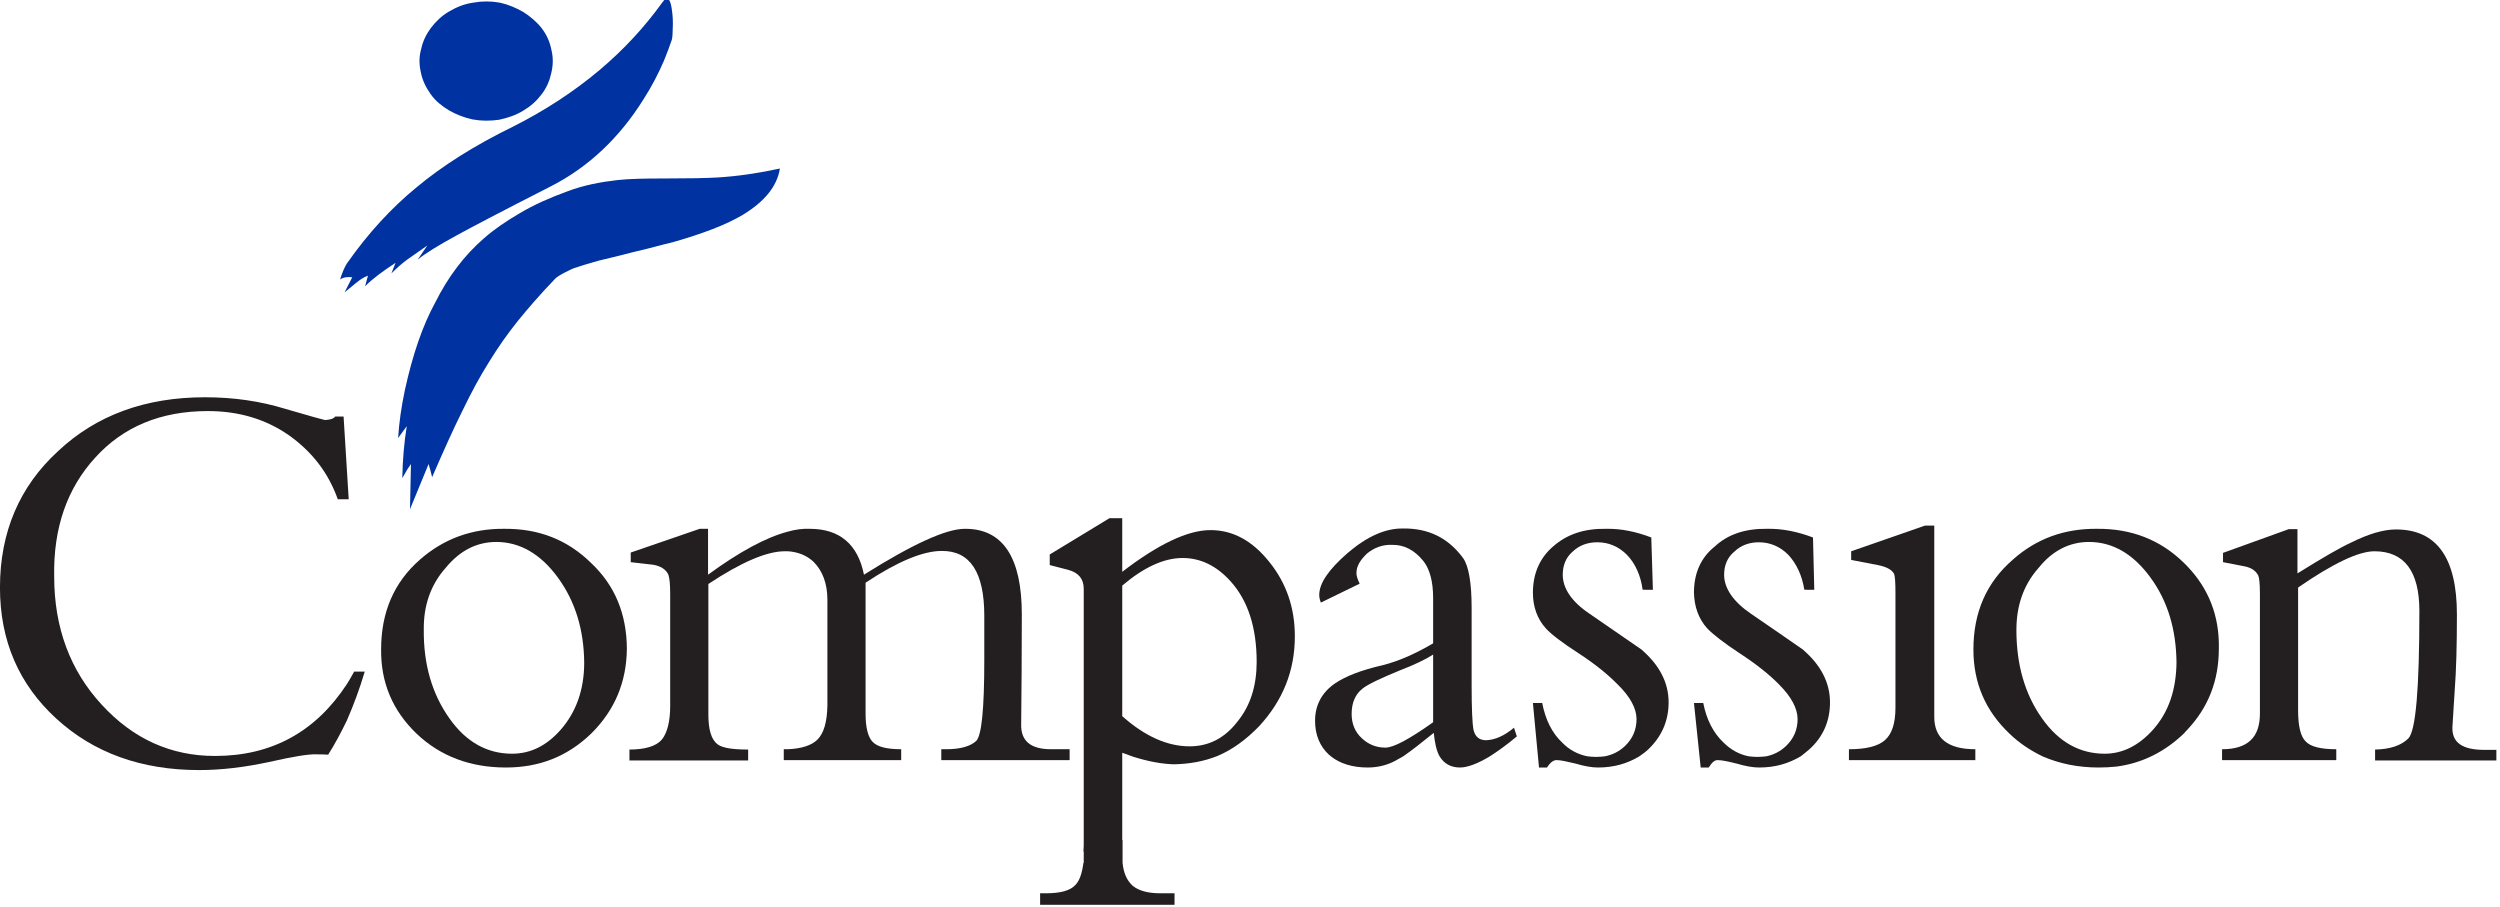 <?xml version="1.0" encoding="UTF-8" standalone="no"?>
<!-- Generator: Adobe Illustrator 24.1.0, SVG Export Plug-In . SVG Version: 6.00 Build 0)  -->

<svg
   version="1.1"
   id="Layer_1"
   x="0px"
   y="0px"
   viewBox="0 0 120 43.552"
   xml:space="preserve"
   sodipodi:docname="compassion.svg"
   width="120"
   height="43.552"
   inkscape:version="1.4 (e7c3feb1, 2024-10-09)"
   xmlns:inkscape="http://www.inkscape.org/namespaces/inkscape"
   xmlns:sodipodi="http://sodipodi.sourceforge.net/DTD/sodipodi-0.dtd"
   xmlns:xlink="http://www.w3.org/1999/xlink"
   xmlns="http://www.w3.org/2000/svg"
   xmlns:svg="http://www.w3.org/2000/svg"><defs
   id="defs13" /><sodipodi:namedview
   id="namedview13"
   pagecolor="#ffffff"
   bordercolor="#000000"
   borderopacity="0.25"
   inkscape:showpageshadow="2"
   inkscape:pageopacity="0.0"
   inkscape:pagecheckerboard="0"
   inkscape:deskcolor="#d1d1d1"
   inkscape:clip-to-page="false"
   inkscape:zoom="0.79875132"
   inkscape:cx="44.444371"
   inkscape:cy="157.12024"
   inkscape:window-width="1512"
   inkscape:window-height="916"
   inkscape:window-x="0"
   inkscape:window-y="38"
   inkscape:window-maximized="0"
   inkscape:current-layer="Layer_1" />
<style
   type="text/css"
   id="style1">
	.st0{fill:#231F20;}
	.st1{fill-rule:evenodd;clip-rule:evenodd;fill:#231F20;}
</style>
<g
   id="g13"
   transform="matrix(0.154,0,0,0.154,-1.172,-40.221)">
	<g
   id="g2">
		<defs
   id="defs1"><path
     id="SVGID_3_"
     d="m 169.5,327.7 c -4.1,2.4 -7.8,4.9 -11.1,7.8 -6,5.2 -11.1,11.9 -15.1,19.9 -4,7.3 -7.1,16.4 -9.5,27.4 -1.1,5.2 -1.8,10.1 -2.1,14.9 l 2.7,-3.7 c -0.8,4.9 -1.3,10.4 -1.4,16.2 1.2,-2.2 2.1,-3.6 2.7,-4.4 l -0.3,14.1 5.8,-14.1 c 0.4,1.2 0.7,2.6 1.1,4.1 3.6,-8.3 6.7,-15.2 9.4,-20.6 2.8,-5.8 5.6,-11 8.4,-15.4 2.7,-4.4 5.7,-8.7 9,-12.8 3,-3.7 6.8,-8.1 11.4,-12.9 0.8,-1.1 5.6,-3.3 5.9,-3.4 2.1,-0.7 4.6,-1.5 7.9,-2.4 1.5,-0.4 5.2,-1.2 10.9,-2.7 4.9,-1.1 8.9,-2.3 12,-3 9.5,-2.7 16.8,-5.5 22,-8.6 6.7,-4.1 10.6,-8.8 11.5,-14.4 -6.5,1.4 -12.9,2.4 -19.6,2.8 -3.6,0.2 -8.9,0.3 -16.2,0.3 -6.4,0 -11.3,0.1 -14.8,0.5 -5.3,0.6 -10.6,1.6 -15.6,3.5 -5.5,2 -10.5,4.2 -15,6.9 z m -28.7,10 -3,4.4 c 2.3,-1.9 6.5,-4.5 12.4,-7.7 4,-2.2 13.7,-7.3 29.2,-15.2 11.7,-6 21.3,-15.1 28.8,-27.1 2.5,-3.9 4.6,-7.9 6.4,-12.1 1,-2.5 1.8,-4.6 2.4,-6.4 0.2,-0.7 0.3,-2.1 0.3,-3.7 0.1,-1.8 0,-3.7 -0.2,-5.1 -0.2,-1.8 -0.5,-3.1 -1,-3.7 -0.6,-0.6 -1.3,-0.3 -2.1,0.9 -5.4,7.5 -11.9,14.6 -19.5,21 -8.1,6.8 -17,12.6 -26.9,17.6 -12.3,6 -22.3,12.4 -30.2,19 -7.8,6.4 -15,14.2 -21.6,23.6 -0.8,1.2 -1.5,2.9 -2.2,5.1 1,-0.7 2.3,-0.9 3.8,-0.7 l -2.4,4.7 3.8,-3.1 c 1.2,-1 2.4,-1.7 3.5,-2.1 l -0.9,3.3 c 2.5,-2.5 5.7,-4.8 9.5,-7.3 l -1.3,3.3 c 1.7,-1.7 3.5,-3.3 5.2,-4.5 z m 1.1,-67.8 c -1.4,1.9 -2.5,4.1 -3,6.5 -0.7,2.4 -0.7,4.8 -0.1,7.4 0.5,2.5 1.6,4.7 3.1,6.8 1.5,2.1 3.4,3.6 5.7,5 2.3,1.3 4.6,2.2 7.3,2.8 2.8,0.5 5.4,0.5 8.3,0.1 2.7,-0.6 5.2,-1.4 7.6,-2.9 2.2,-1.3 4.1,-3 5.6,-5 1.5,-1.9 2.5,-4.2 3,-6.5 0.6,-2.4 0.7,-4.8 0.1,-7.3 -0.5,-2.6 -1.5,-4.8 -3.1,-6.9 -1.5,-1.9 -3.5,-3.6 -5.7,-5 -2.3,-1.3 -4.6,-2.3 -7.3,-2.9 -2.8,-0.5 -5.5,-0.5 -8.3,0 -2.8,0.4 -5.2,1.4 -7.6,2.8 -2.2,1.3 -4,3 -5.6,5.1 z" /></defs>
		<use
   xlink:href="#SVGID_3_"
   style="clip-rule:evenodd;overflow:visible;fill:#0033a1;fill-rule:evenodd"
   id="use1" />
		<clipPath
   id="SVGID_1_">
			<use
   xlink:href="#SVGID_3_"
   style="overflow:visible"
   id="use2" />
		</clipPath>
	</g>
	<path
   class="st0"
   d="m 37.3,403.8 c 8.7,-9.6 20.4,-14.5 35.1,-14.5 9.6,0 18,2.5 25.2,7.5 7.2,5.1 12.3,11.6 15.3,20 h 3.4 L 114.7,391 h -2.6 c -0.5,0.7 -1.6,1 -3.2,1.1 -0.5,-0.1 -4.6,-1.2 -12.4,-3.5 -7.8,-2.4 -16.1,-3.6 -25,-3.6 -18.6,0 -33.9,5.6 -45.8,16.8 -12,11 -18.1,25.2 -18.1,42.5 0,16.6 5.9,30.2 17.6,40.9 11.6,10.6 26.4,16 44.5,16 7,0 14.2,-0.9 21.7,-2.5 7.5,-1.7 12.3,-2.5 14.8,-2.4 1.2,0 2.5,0 3.7,0.1 2.1,-3.3 4,-6.9 5.8,-10.6 2.1,-4.8 4,-9.9 5.6,-15.3 H 118 c -0.7,1.3 -1.4,2.5 -2.2,3.8 -9.8,15 -23.5,22.5 -41.2,22.5 -13.7,0 -25.5,-5.3 -35.3,-16 -9.8,-10.6 -14.8,-24 -14.8,-39.9 -0.3,-15.3 4.1,-27.6 12.8,-37.1 z"
   id="path2" />
	<path
   class="st0"
   d="m 340.6,438.8 c 3.2,0.9 4.8,2.8 4.8,5.9 v 78.4 c 0,1.3 0,2.5 -0.1,3.5 h 0.1 v 3.5 h -0.1 c -0.4,3.2 -1.2,5.6 -2.5,6.9 -1.6,1.8 -4.7,2.6 -9.2,2.6 h -1.8 v 3.6 h 41.9 v -3.6 h -4.4 c -3.7,0 -6.6,-0.7 -8.6,-2.3 -1.9,-1.7 -2.9,-4.1 -3.2,-7.2 V 523 h -0.1 v -27.2 c 1.1,0.4 2.2,0.8 3.3,1.2 5,1.6 9.3,2.3 12.8,2.4 4.9,-0.1 9.3,-0.9 13.6,-2.6 4.7,-2 8.9,-5.1 12.9,-9.2 7.5,-8.1 11.2,-17.4 11.2,-28.1 0,-8.8 -2.6,-16.5 -7.9,-23.1 -5.4,-6.8 -11.5,-10 -18.4,-10 -7.1,0 -16.3,4.4 -27.5,13 v -16.7 h -4 L 334.8,434 v 3.3 z m 35.6,-3.7 c 5.6,0 10.6,2.4 15,7.3 5.4,6 8.1,14.4 8.1,25.1 0,7.3 -1.9,13.6 -6,18.6 -4,5.2 -9,7.7 -14.9,7.7 -6.9,0 -13.9,-3.1 -21,-9.4 v -40.7 c 6.7,-5.7 13,-8.6 18.8,-8.6 z"
   id="path3" />
	<path
   class="st0"
   d="m 326.1,452.7 c 0,-17.8 -5.9,-26.8 -17.8,-26.7 -5.8,0 -16.3,4.8 -31.4,14.3 C 275,430.8 269.3,426 260,426 c -2.1,-0.1 -4.5,0.2 -6.9,0.9 -6.8,1.8 -15.1,6.3 -24.8,13.4 V 426 h -2.6 l -21.5,7.4 v 3 l 7,0.8 c 2.3,0.4 3.9,1.4 4.7,3 0.4,1.1 0.6,3 0.6,6.2 v 34.8 c 0,4.8 -0.9,8.4 -2.6,10.5 -1.8,2.1 -5.3,3.1 -10.1,3.1 v 3.4 h 37 v -3.4 c -4.9,0 -8,-0.5 -9.5,-1.6 -2,-1.5 -2.9,-4.6 -2.9,-9.4 v -40.6 c 10.4,-6.9 18.3,-10.2 23.8,-10.2 0.3,0 0.7,0 1,0 3.1,0.2 5.9,1.3 8,3.3 2.8,2.8 4.3,6.8 4.3,11.8 v 33 c -0.1,5.1 -1.1,8.6 -3.1,10.6 -1.8,1.8 -4.9,2.8 -9.1,3 -0.4,0 -0.9,0 -1.4,0 v 3.4 h 36.6 v -3.4 c -4.4,0 -7.3,-0.7 -8.8,-2.2 -1.5,-1.4 -2.3,-4.5 -2.3,-8.8 v -40.9 c 10.1,-6.7 18,-9.9 23.7,-9.9 8.9,-0.1 13.3,6.7 13.3,20.2 V 467 c 0,15 -0.8,23.3 -2.5,25.1 -1.8,1.7 -5,2.6 -9.3,2.6 H 301 v 3.4 h 40 v -3.4 h -5.8 c -6.5,0 -9.5,-2.7 -9.3,-8 0.1,-9.6 0.2,-21 0.2,-34 z"
   id="path4" />
	<path
   class="st0"
   d="m 191.9,436.7 c -7.4,-7.3 -16.4,-10.8 -27.1,-10.7 -10.1,-0.1 -18.9,3.1 -26.3,9.6 -8.1,7.1 -12.1,16.4 -12.1,28 -0.1,10.4 3.6,19.1 11.1,26.3 7.4,7 16.7,10.5 27.8,10.5 10.5,0 19.3,-3.5 26.7,-10.7 7.3,-7.3 10.9,-16 11,-26.4 -0.1,-10.8 -3.7,-19.6 -11.1,-26.6 z m -10.4,4.5 c 5.4,7.4 8.1,16.2 8.2,26.5 0,8.4 -2.5,15.4 -7.3,20.9 -4.4,5 -9.4,7.5 -15.2,7.5 -7.7,0 -14.3,-3.6 -19.5,-11 -5.4,-7.6 -8.1,-16.8 -8,-27.6 -0.1,-7.5 2.1,-14 6.8,-19.3 4.5,-5.5 9.8,-8.1 15.8,-8.1 7.3,0 13.8,3.7 19.2,11.1 z"
   id="path5" />
	<path
   class="st0"
   d="m 785.7,498.3 v -3.4 h -3.8 c -6.8,0 -10.1,-2.3 -9.9,-7.1 0.2,-3.7 0.5,-7.6 0.7,-11.2 0.5,-6.5 0.7,-14.4 0.7,-23.9 0,-17.7 -6.3,-26.5 -19,-26.5 -3.9,0 -8.6,1.4 -14,4.1 -3.1,1.4 -8.7,4.6 -16.7,9.6 V 426.1 H 721 l -20.5,7.4 v 2.9 l 6.2,1.2 c 2.5,0.4 4,1.4 4.8,3 0.3,0.7 0.5,2.6 0.5,5.7 v 37.3 c 0,7.5 -3.9,11.1 -11.8,11.1 v 3.4 h 35.6 v -3.4 c -4.9,0 -8,-0.8 -9.5,-2.4 -1.6,-1.5 -2.4,-4.8 -2.4,-9.7 v -38.3 c 11,-7.6 18.9,-11.3 23.8,-11.3 9.3,0 14,6.2 14,18.6 0,24.1 -1.1,37.2 -3.4,39.7 -2.3,2.3 -5.8,3.4 -10.4,3.5 v 3.4 h 37.8 z"
   id="path6" />
	<path
   class="st0"
   d="m 689.3,437.6 c -0.3,-0.3 -0.6,-0.6 -0.9,-0.9 -7.4,-7.3 -16.5,-10.8 -27.2,-10.7 -10.2,-0.1 -18.9,3.1 -26.2,9.6 -8.2,7.1 -12.3,16.4 -12.3,28 0,10.4 3.7,19.1 11.3,26.3 3,2.9 6.5,5.2 10.2,7 5.3,2.3 11.1,3.5 17.5,3.5 2,0 3.8,-0.1 5.7,-0.3 8.1,-1.1 15.1,-4.7 21,-10.4 0.3,-0.4 0.6,-0.7 0.9,-1 6.7,-7.1 9.9,-15.5 9.9,-25.4 0.2,-10.2 -3.2,-18.7 -9.9,-25.7 z m -30.6,-7.5 c 7.4,0 13.8,3.7 19.2,11.1 5.4,7.4 8,16.2 8.1,26.5 -0.1,8.4 -2.4,15.4 -7.3,20.9 -4.5,5 -9.5,7.5 -15.1,7.5 -7.7,0 -14.3,-3.6 -19.5,-11 -5.4,-7.6 -8,-16.8 -8,-27.6 0,-7.5 2.2,-14 6.9,-19.3 4.4,-5.5 9.8,-8.1 15.7,-8.1 z"
   id="path7" />
	<path
   class="st0"
   d="m 610.3,425 h -2.7 l -23,8 v 2.7 l 8.3,1.6 c 2.6,0.5 4.4,1.4 5.1,2.8 0.3,0.9 0.4,2.9 0.4,6 v 35.7 c 0,4.8 -1.1,8.1 -3.2,10 -2.2,2 -6,2.9 -11.3,2.9 v 3.4 h 39.4 v -3.4 c -8.6,0 -12.8,-3.4 -12.8,-10.1 V 425 Z"
   id="path8" />
	<path
   class="st0"
   d="m 573.1,445 -0.4,-16.3 c -4.8,-1.8 -9.5,-2.8 -14.3,-2.7 -6.8,-0.1 -12.2,1.7 -16.3,5.5 -4.4,3.5 -6.5,8.4 -6.5,14.4 0.1,4.3 1.4,8.1 4.1,11.1 1.7,1.8 5.1,4.5 10.3,7.9 5.2,3.4 9.3,6.7 12.2,9.7 3.7,3.7 5.7,7.4 5.7,10.7 0,3.3 -1.2,6.1 -3.6,8.4 -1.8,1.7 -3.8,2.7 -6.1,3.2 -0.9,0.1 -1.8,0.2 -2.8,0.2 -1,0 -2,-0.1 -2.8,-0.2 -2.9,-0.6 -5.5,-2 -7.8,-4.3 -3.1,-2.9 -5.3,-7.1 -6.3,-12.3 h -2.9 l 2.1,20.1 h 2.5 c 1,-1.6 1.9,-2.4 2.9,-2.3 1.2,0 3.1,0.4 5.9,1.1 2.7,0.8 5,1.2 6.9,1.2 5,0 9.1,-1.2 13,-3.5 0.9,-0.7 1.8,-1.4 2.7,-2.2 4.3,-3.9 6.4,-8.8 6.4,-14.6 0,-6.1 -2.8,-11.6 -8.5,-16.5 -5.3,-3.7 -10.7,-7.4 -16.1,-11.1 -5.6,-3.8 -8.4,-8 -8.4,-12.2 0,-2.9 1,-5.4 3.2,-7.2 2.1,-2 4.7,-2.9 7.6,-2.9 3.5,0 6.6,1.3 9.2,3.9 2.5,2.7 4.3,6.4 5,10.9 z"
   id="path9" />
	<path
   class="st0"
   d="m 522.8,445 -0.5,-16.3 c -4.7,-1.8 -9.4,-2.8 -14.2,-2.7 -6.7,-0.1 -12.1,1.7 -16.4,5.5 -4.1,3.5 -6.3,8.4 -6.3,14.4 0,4.3 1.3,8.1 4,11.1 1.6,1.8 5.1,4.5 10.4,7.9 5.2,3.4 9.2,6.7 12.1,9.7 3.8,3.7 5.8,7.4 5.8,10.7 0,3.3 -1.2,6.1 -3.6,8.4 -1.8,1.7 -3.8,2.7 -6.2,3.2 -0.9,0.1 -1.8,0.2 -2.9,0.2 -0.9,0 -1.8,-0.1 -2.7,-0.2 -2.9,-0.6 -5.6,-2 -7.8,-4.3 -3.1,-2.9 -5.2,-7.1 -6.2,-12.3 h -2.9 l 1.9,20.1 h 2.5 c 1,-1.6 2.1,-2.4 3.1,-2.3 1.1,0 3,0.4 5.9,1.1 2.6,0.8 5,1.2 6.9,1.2 4.9,0 9.1,-1.2 12.9,-3.5 1,-0.7 2,-1.4 2.8,-2.2 4.1,-3.9 6.3,-8.8 6.3,-14.6 0,-6.1 -2.8,-11.6 -8.5,-16.5 -5.4,-3.7 -10.7,-7.4 -16.1,-11.1 -5.7,-3.8 -8.4,-8 -8.4,-12.2 0,-2.9 1,-5.4 3.1,-7.2 2.1,-2 4.7,-2.9 7.7,-2.9 3.5,0 6.6,1.3 9.2,3.9 2.6,2.7 4.3,6.4 4.9,10.9 z"
   id="path10" />
	<path
   class="st0"
   d="m 470.8,491.9 c -2.1,0 -3.4,-1.1 -3.9,-3.2 -0.4,-1.9 -0.6,-6.6 -0.6,-14.2 v -23.9 c 0,-7.7 -0.9,-12.9 -2.6,-15.4 -4.6,-6.3 -10.8,-9.4 -18.7,-9.3 -5.5,-0.1 -11.2,2.4 -17.3,7.6 -6,5.2 -8.9,9.5 -8.9,13.1 0,0.6 0.1,1.3 0.5,2.4 l 12.1,-5.9 c -0.7,-1.4 -1,-2.5 -1,-3.3 0,-2.1 1.1,-4 3.3,-6.1 2.2,-1.8 4.8,-2.8 7.7,-2.7 3.8,-0.1 7.1,1.6 9.9,5.1 1.9,2.4 3,6.3 3,11.4 v 14.2 c -5.3,3.1 -10.5,5.5 -15.7,6.8 -6.9,1.6 -11.7,3.5 -14.9,5.7 -4.1,2.8 -6.2,6.8 -6.2,11.6 0,4.5 1.5,8 4.4,10.7 0.2,0.1 0.4,0.2 0.5,0.4 2.9,2.3 6.8,3.5 11.5,3.5 2.8,0 5.4,-0.6 7.6,-1.6 1.1,-0.5 2.2,-1.2 3.5,-1.9 2.6,-1.8 5.8,-4.3 9.5,-7.3 0.3,3 0.8,5.5 1.8,7.3 1.4,2.3 3.5,3.5 6.4,3.5 2.3,0 5.5,-1.2 9.3,-3.5 2.5,-1.6 5.3,-3.6 8.4,-6.2 l -0.9,-2.7 c -3.1,2.6 -6,3.8 -8.7,3.9 z M 444,470.1 c 4.4,-1.7 7.8,-3.3 10.3,-4.9 v 21.1 c -7.5,5.3 -12.3,7.9 -14.9,7.9 -2.8,0 -5.3,-1 -7.3,-2.9 -2.2,-2 -3.2,-4.6 -3.2,-7.6 0,-3.4 1.1,-6.1 3.4,-7.9 1.6,-1.3 5.6,-3.2 11.7,-5.7 z"
   id="path11" />
	
	
</g>
</svg>
